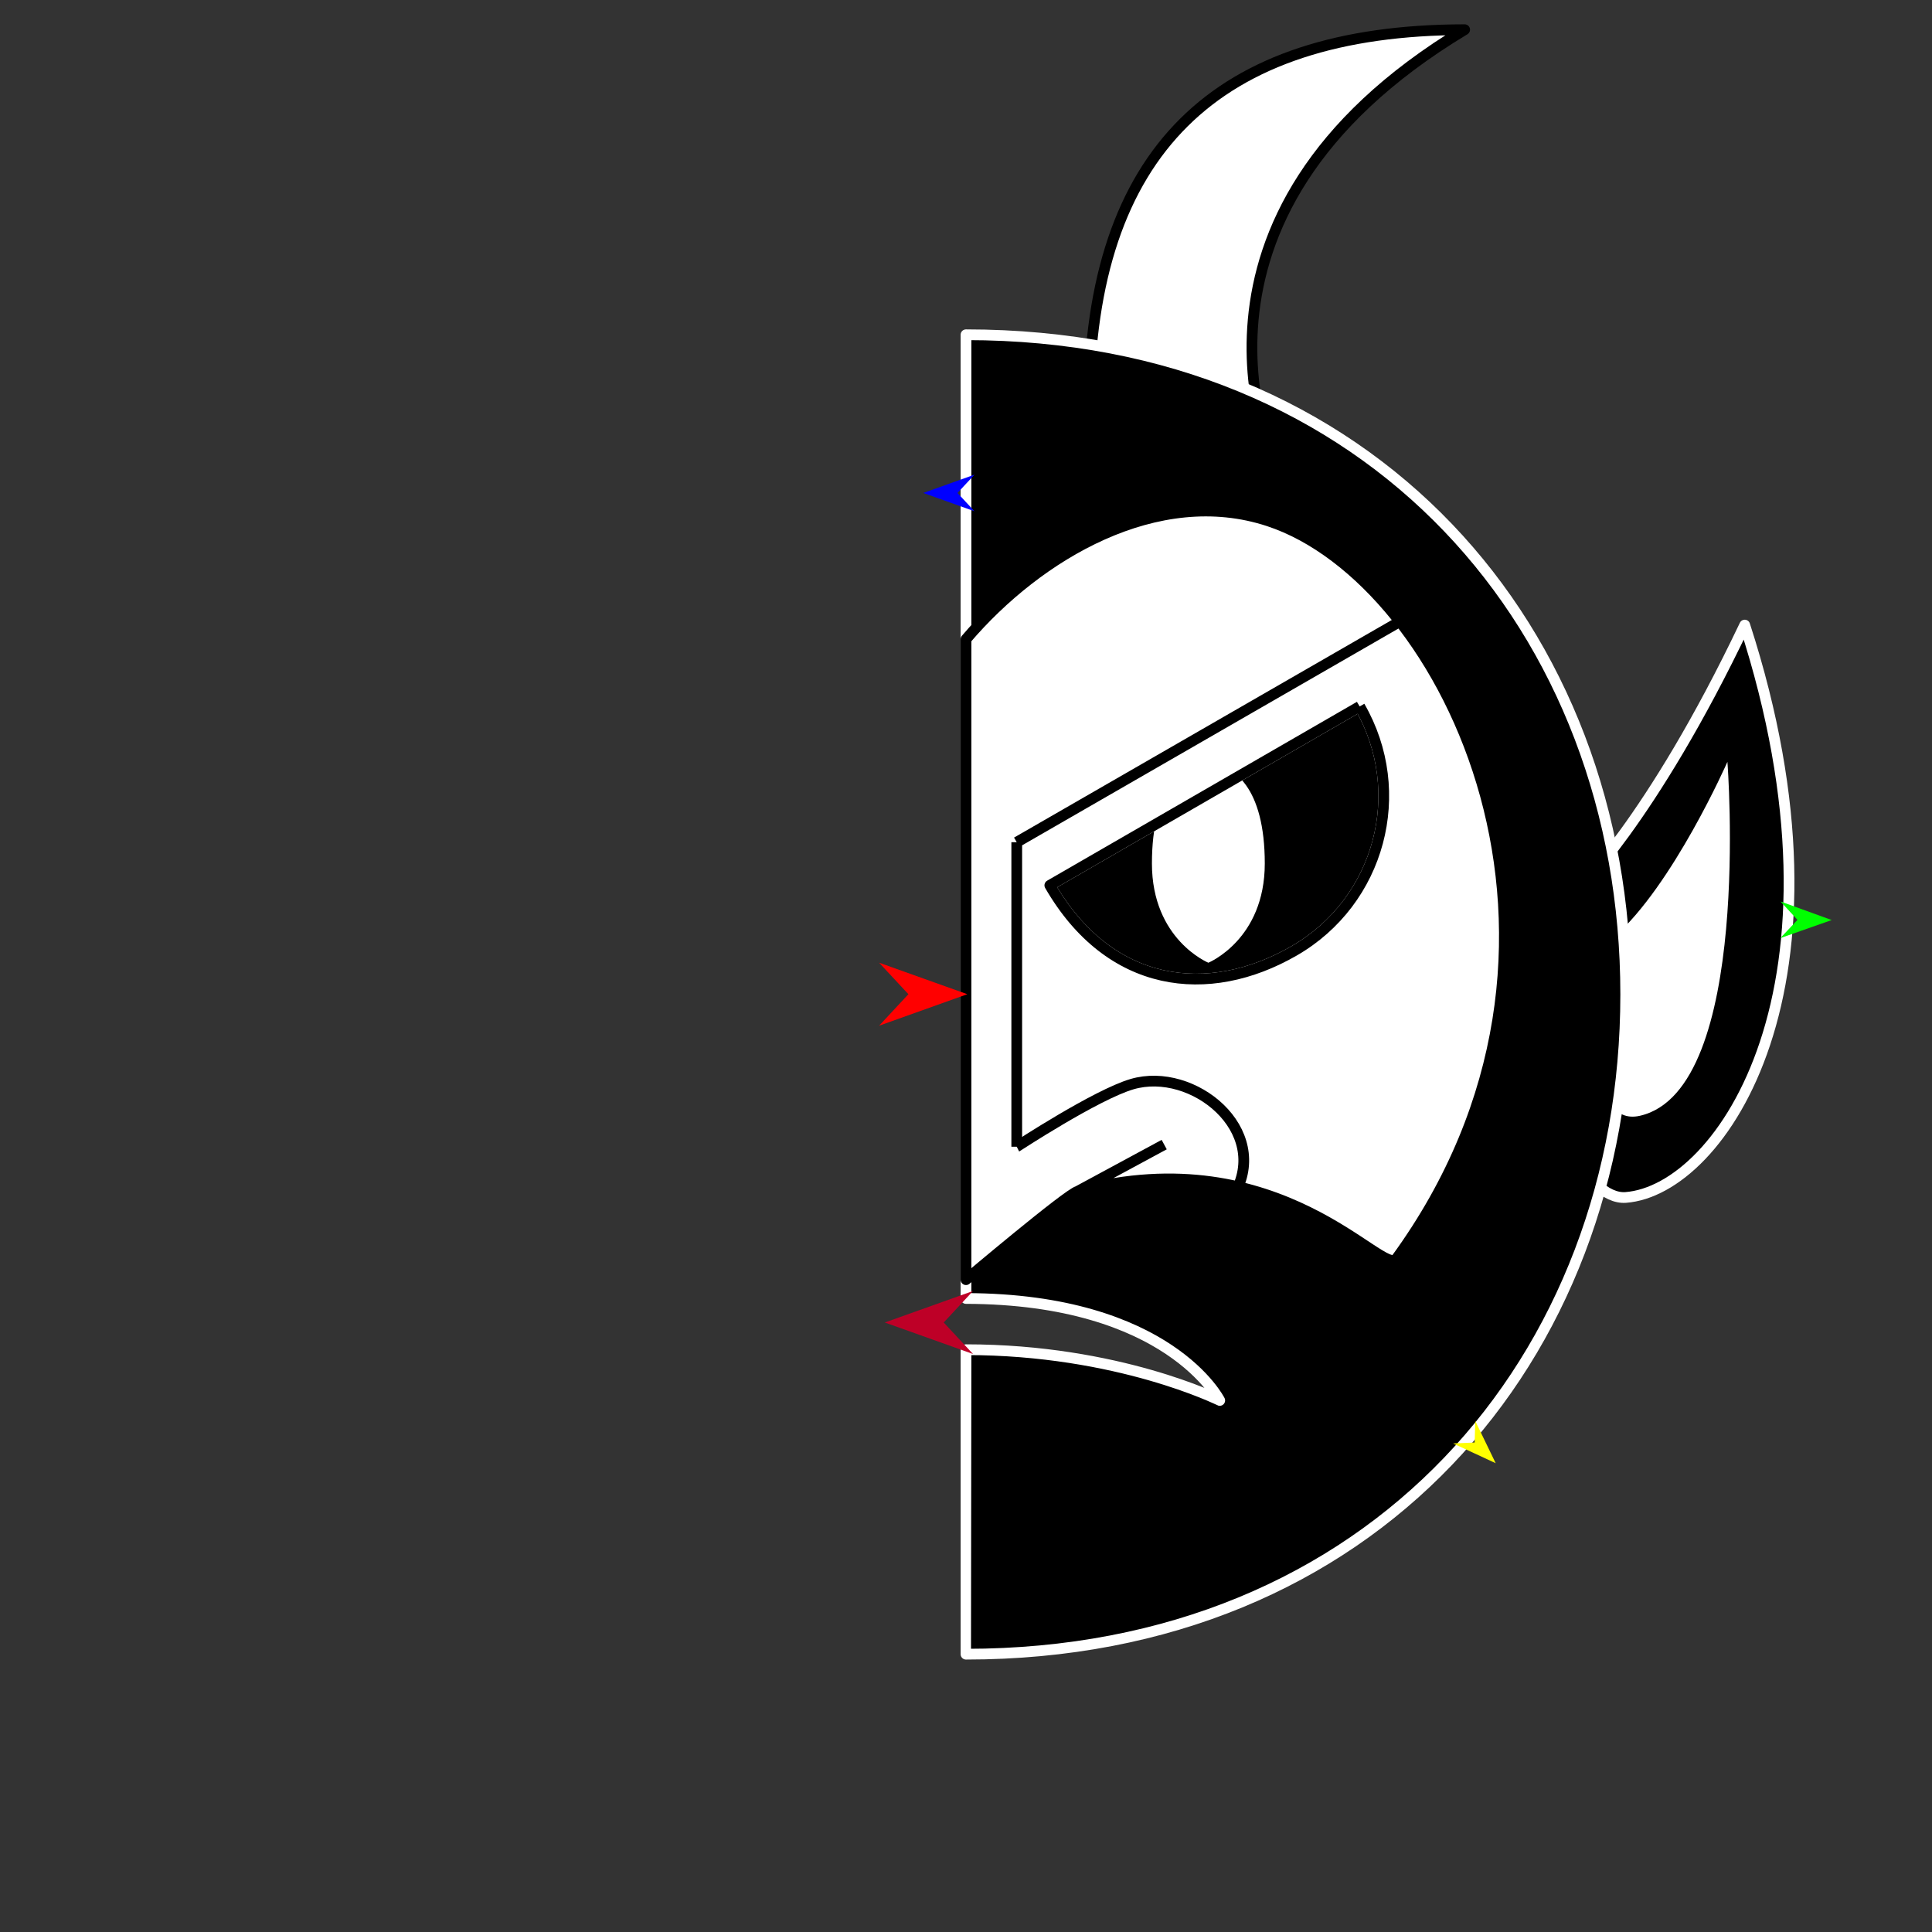<?xml version="1.0" encoding="utf-8"?>
<!-- Generator: Moho 12.5 build 22414 -->
<!DOCTYPE svg PUBLIC "-//W3C//DTD SVG 1.1//EN" "http://www.w3.org/Graphics/SVG/1.1/DTD/svg11.dtd">
<svg version="1.1" id="Frame_0" xmlns="http://www.w3.org/2000/svg" xmlns:xlink="http://www.w3.org/1999/xlink" width="720px" height="720px">
<rect width="100%" height="100%" fill="#333333" stroke="none"/>
<g id="devil_half_2">
<g id="devil_half">
<path fill="#000000" fill-rule="evenodd" stroke="#ffffff" stroke-width="4" stroke-linejoin="round" d="M 586.944 332.784 C 586.951 332.774 615.240 306.401 650.210 232.950 C 693.642 366.970 641.713 443.546 605.856 446.257 C 591.008 447.379 574.238 413.779 575.012 387.816 C 575.830 360.369 586.943 332.790 586.944 332.784 Z"/>
<path fill="#ffffff" fill-rule="evenodd" stroke="none" d="M 601.326 349.376 C 623.461 330.078 643.753 283.923 643.758 283.917 C 643.754 283.930 653.294 406.119 611.204 415.808 C 590.871 420.488 594.290 375.438 601.326 349.376 Z"/>
<path fill="#000000" fill-rule="evenodd" stroke="none" d="M 506.712 263.269 C 525.162 295.225 514.267 335.888 482.311 354.338 C 450.354 372.788 413.464 368.427 391.241 329.936 C 391.241 329.936 506.701 263.276 506.712 263.269 Z"/>
<path fill="#ffffff" fill-rule="evenodd" stroke="none" d="M 450.318 284.819 C 459.786 284.819 471.347 293.439 471.347 321.801 C 471.347 350.162 450.320 358.778 450.318 358.782 C 450.316 358.778 429.290 350.162 429.290 321.801 C 429.290 293.439 440.850 284.819 450.318 284.819 Z"/>
<path fill="#ffffff" fill-rule="evenodd" stroke="#000000" stroke-width="4" stroke-linejoin="round" d="M 545.836 11.061 C 429.121 81.259 475.768 174.553 475.761 174.570 C 475.754 174.567 429.045 158.998 405.687 151.212 C 406.340 56.471 453.055 11.160 545.836 11.061 Z"/>
<path fill="none" stroke="#000000" stroke-width="1" stroke-linecap="butt" stroke-linejoin="round" d="M 482.311 354.338 C 450.354 372.788 413.464 368.427 391.241 329.936 "/>
<path fill="none" stroke="#000000" stroke-width="1" stroke-linecap="butt" stroke-linejoin="round" d="M 391.241 329.936 C 391.241 329.936 506.701 263.276 506.712 263.269 "/>
<path fill="none" stroke="#000000" stroke-width="1" stroke-linecap="butt" stroke-linejoin="round" d="M 506.712 263.269 C 525.162 295.225 514.267 335.888 482.311 354.338 "/>
<path fill="#000000" fill-rule="evenodd" stroke="#ffffff" stroke-width="4" stroke-linejoin="round" d="M 482.311 354.338 C 450.354 372.788 413.464 368.427 391.241 329.936 C 391.241 329.936 506.701 263.276 506.712 263.269 C 525.162 295.225 514.267 335.888 482.311 354.338 M 454.560 521.905 C 454.551 521.903 416.736 502.993 360.000 502.993 C 360.000 503.004 360.004 616.454 360.000 616.465 C 511.296 616.465 605.856 506.688 605.856 370.608 C 605.856 234.529 511.296 124.752 360.000 124.752 C 360.000 124.752 360.000 200.400 360.000 238.224 C 360.000 241.478 360.000 476.877 360.000 476.901 C 360.000 476.902 360.000 483.903 360.000 483.904 C 435.648 484.081 454.551 521.901 454.560 521.905 Z"/>
<path fill="none" stroke="#ffffff" stroke-width="1" stroke-linecap="butt" stroke-linejoin="round" d="M 506.712 263.269 C 525.162 295.225 514.267 335.888 482.311 354.338 "/>
<path fill="none" stroke="#ffffff" stroke-width="1" stroke-linecap="butt" stroke-linejoin="round" d="M 482.311 354.338 C 450.354 372.788 413.464 368.427 391.241 329.936 "/>
<path fill="none" stroke="#ffffff" stroke-width="1" stroke-linecap="butt" stroke-linejoin="round" d="M 391.241 329.936 C 391.241 329.936 506.701 263.276 506.712 263.269 "/>
<path fill="none" stroke="#ffffff" stroke-width="1" stroke-linecap="butt" stroke-linejoin="round" d="M 360.000 238.224 C 360.000 241.478 360.000 476.877 360.000 476.901 "/>
<path fill="#ffffff" fill-rule="evenodd" stroke="none" d="M 506.712 263.269 C 525.162 295.225 514.267 335.888 482.311 354.338 C 450.354 372.788 413.464 368.427 391.241 329.936 C 391.241 329.936 506.701 263.276 506.712 263.269 M 472.780 194.160 C 431.279 180.497 386.917 206.649 360.000 238.224 C 360.000 241.478 360.000 476.877 360.000 476.901 C 360.004 476.898 397.803 444.972 401.674 443.946 C 476.996 423.978 515.431 475.921 520.388 469.119 C 605.150 352.793 539.925 216.265 472.780 194.160 Z"/>
<path fill="none" stroke="#000000" stroke-width="4" stroke-linejoin="round" d="M 421.869 404.033 C 444.585 397.362 473.847 421.161 459.893 445.278 M 378.912 427.345 C 378.917 427.342 408.481 407.965 421.869 404.033 M 378.912 313.872 C 378.912 313.884 378.912 427.333 378.912 427.345 M 521.174 231.923 C 473.753 259.239 378.926 313.864 378.912 313.872 M 401.674 443.946 C 412.404 438.150 423.133 432.353 433.862 426.557 M 506.712 263.269 C 525.162 295.225 514.267 335.888 482.311 354.338 C 450.354 372.788 413.464 368.427 391.241 329.936 C 391.241 329.936 506.701 263.276 506.712 263.269 M 472.780 194.160 C 431.279 180.497 386.917 206.649 360.000 238.224 C 360.000 241.478 360.000 476.877 360.000 476.901 C 360.004 476.898 397.803 444.972 401.674 443.946 C 476.996 423.978 515.431 475.921 520.388 469.119 C 605.150 352.793 539.925 216.265 472.780 194.160 "/>
</g>
<g id="specs_2">
<path fill="#ff0000" fill-rule="evenodd" stroke="none" d="M 360.492 370.511 C 360.489 370.512 327.617 382.252 327.613 382.253 C 327.615 382.252 338.538 370.512 338.539 370.511 C 338.538 370.510 327.615 358.770 327.613 358.769 C 327.617 358.770 360.489 370.510 360.492 370.511 Z"/>
<path fill="#0000ff" fill-rule="evenodd" stroke="none" d="M 344.072 183.714 C 344.074 183.714 363.168 176.895 363.170 176.894 C 363.170 176.895 356.825 183.714 356.824 183.714 C 356.825 183.715 363.170 190.534 363.170 190.535 C 363.168 190.534 344.074 183.715 344.072 183.714 Z"/>
<path fill="#ffff00" fill-rule="evenodd" stroke="none" d="M 557.404 545.296 C 557.403 545.294 549.786 529.549 549.785 529.548 C 549.785 529.548 549.562 537.581 549.562 537.582 C 549.561 537.582 541.533 537.938 541.533 537.938 C 541.534 537.939 557.403 545.295 557.404 545.296 Z"/>
<path fill="#00ff00" fill-rule="evenodd" stroke="none" d="M 682.618 342.874 C 682.616 342.873 663.556 335.957 663.555 335.956 C 663.555 335.957 669.866 342.809 669.866 342.810 C 669.866 342.810 663.486 349.597 663.486 349.598 C 663.488 349.597 682.616 342.875 682.618 342.874 Z"/>
<path fill="#be0027" fill-rule="evenodd" stroke="none" d="M 329.740 492.857 C 329.743 492.858 362.615 504.598 362.618 504.599 C 362.617 504.598 351.694 492.858 351.693 492.857 C 351.694 492.856 362.617 481.116 362.618 481.115 C 362.615 481.116 329.743 492.856 329.740 492.857 Z"/>
</g>
</g>
</svg>
